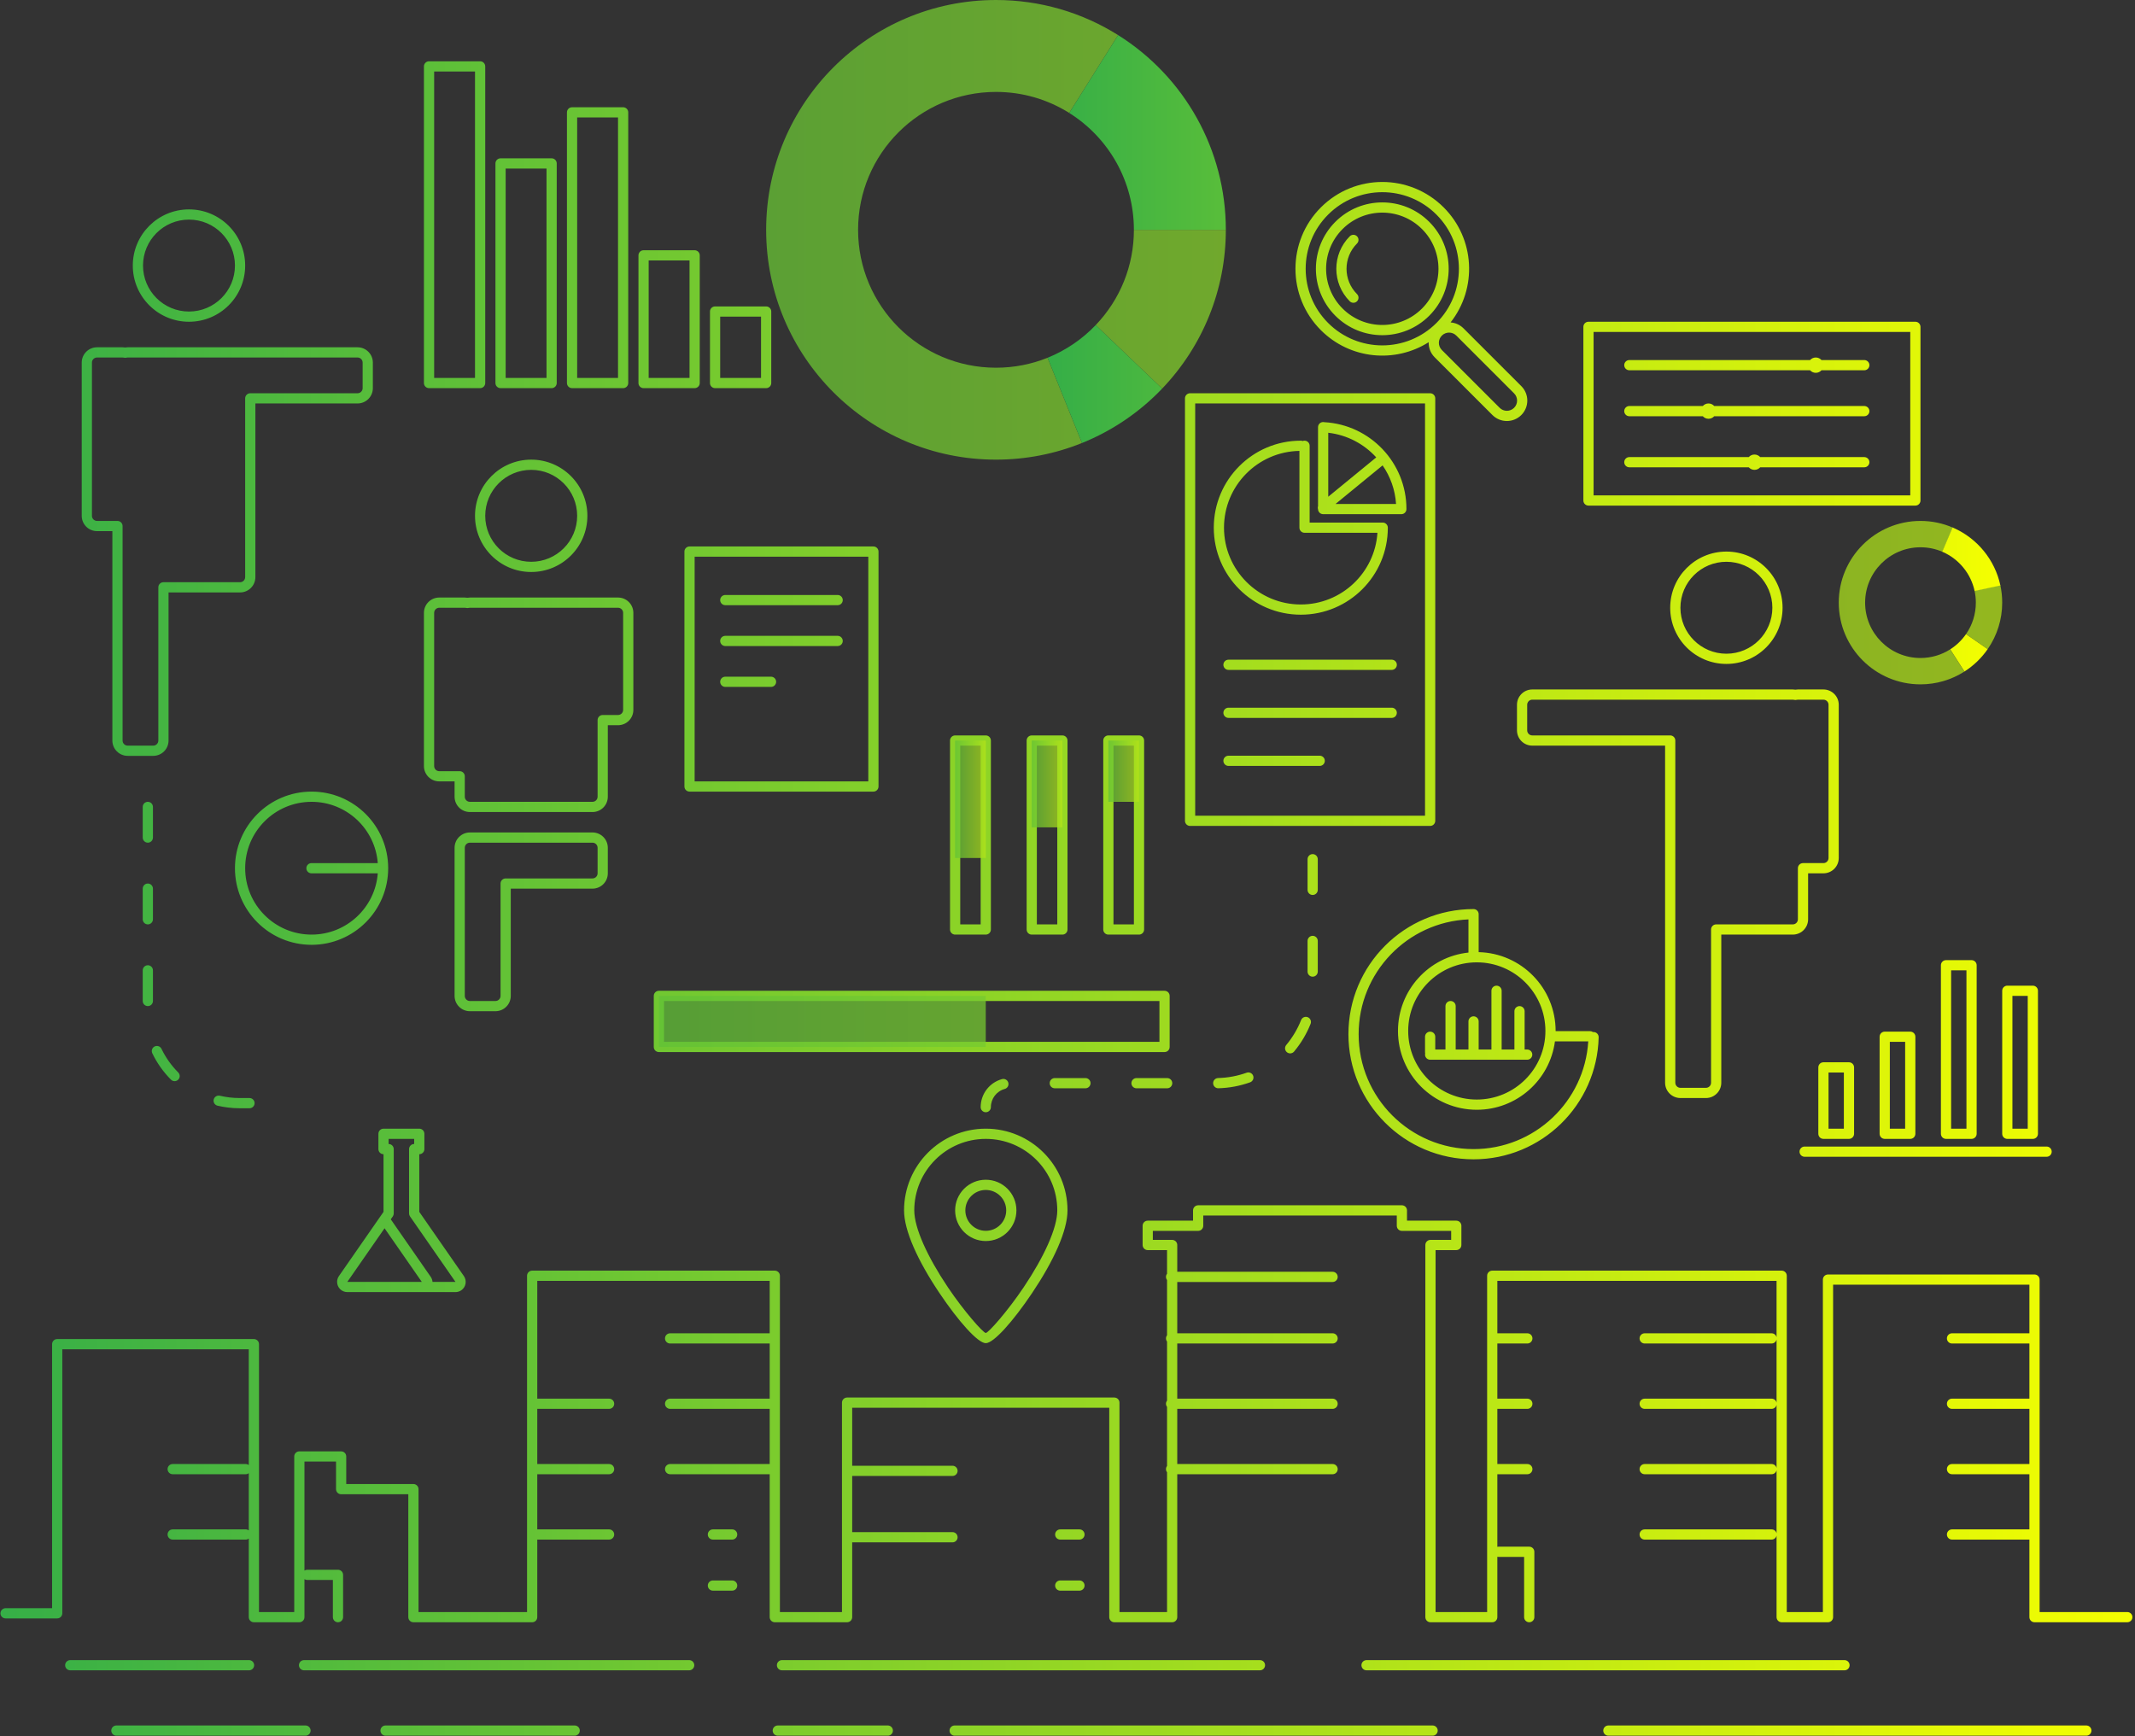 <?xml version="1.0" encoding="UTF-8"?>
<svg width="418px" height="340px" viewBox="0 0 418 340" version="1.1" xmlns="http://www.w3.org/2000/svg" xmlns:xlink="http://www.w3.org/1999/xlink">
    <rect x="0" y="0" width="418" height="340" fill="#333333" stroke="none"/>
    <!-- Generator: Sketch 52.6 (67491) - http://www.bohemiancoding.com/sketch -->
    <title>business_insight</title>
    <desc>Created with Sketch.</desc>
    <defs>
        <linearGradient x1="-9.33%" y1="54.834%" x2="100%" y2="54.834%" id="linearGradient-1">
            <stop stop-color="#23A74E" offset="0%"></stop>
            <stop stop-color="#F5FF00" offset="100%"></stop>
        </linearGradient>
        <linearGradient x1="-77.203%" y1="59.142%" x2="180.498%" y2="59.142%" id="linearGradient-2">
            <stop stop-color="#23A74E" offset="0%"></stop>
            <stop stop-color="#F5FF00" offset="100%"></stop>
        </linearGradient>
    </defs>
    <g id="Page-1" stroke="none" stroke-width="1" fill="none" fill-rule="evenodd">
        <g id="business_insight" transform="translate(-1, 0)">
            <rect id="Rectangle" fill="#D8D8D8" fill-rule="nonzero" opacity="0" x="0" y="0" width="420" height="340"></rect>
            <g transform="translate(1, 0)">
                <path d="M279.711,67.007 C273.14,71.166 264.339,70.381 258.61,64.652 C251.971,58.013 251.971,47.249 258.61,40.61 C265.249,33.971 276.013,33.971 282.652,40.61 C288.806,46.764 289.255,56.462 284,63.134 C284.925,63.201 285.83,63.588 286.537,64.295 L297.851,75.608 C299.413,77.17 299.413,79.703 297.851,81.265 C296.289,82.827 293.756,82.827 292.194,81.265 L280.88,69.952 C280.07,69.141 279.68,68.069 279.711,67.007 Z M279.025,206.276 C279.009,206.204 279,206.129 279,206.053 L279,203 C279,202.448 279.448,202 280,202 C280.552,202 281,202.448 281,203 L281,205.5 L283,205.5 L283,197 C283,196.448 283.448,196 284,196 C284.552,196 285,196.448 285,197 L285,205.5 L287.5,205.5 L287.5,200 C287.5,199.448 287.948,199 288.5,199 C289.052,199 289.5,199.448 289.5,200 L289.5,205.5 L292,205.5 L292,194 C292,193.448 292.448,193 293,193 C293.552,193 294,193.448 294,194 L294,205.5 L296.5,205.5 L296.5,198 C296.5,197.448 296.948,197 297.5,197 C298.052,197 298.5,197.448 298.5,198 L298.5,205.5 L299,205.5 C299.552,205.5 300,205.948 300,206.5 C300,207.052 299.552,207.5 299,207.5 L280,207.5 C279.448,207.5 279,207.052 279,206.5 C279,206.423 279.009,206.348 279.025,206.276 Z M304.434,203.901 C303.438,211.462 296.968,217.297 289.135,217.297 C280.612,217.297 273.703,210.388 273.703,201.865 C273.703,193.894 279.746,187.335 287.5,186.518 L287.5,180.022 C275.538,180.545 266,190.409 266,202.5 C266,214.926 276.074,225 288.5,225 C300.436,225 310.233,215.694 310.957,203.901 L304.434,203.901 Z M304.568,201.901 L311.302,201.901 C311.518,201.901 311.717,201.969 311.88,202.085 C311.925,202.08 311.971,202.078 312.017,202.079 C312.569,202.092 313.006,202.551 312.993,203.103 C312.672,216.379 301.806,227 288.5,227 C274.969,227 264,216.031 264,202.5 C264,188.969 274.969,178 288.5,178 C288.776,178 289.026,178.112 289.207,178.293 C289.388,178.474 289.5,178.724 289.5,179 L289.5,186.437 C297.855,186.63 304.568,193.464 304.568,201.865 C304.568,201.877 304.568,201.889 304.568,201.901 Z M76.508,238.748 L84.327,250.008 C84.539,250.313 84.654,250.655 84.679,251 L89.176,251 L80.267,238.17 C80.15,238.003 80.088,237.804 80.088,237.6 L80.088,225 C80.088,224.448 80.536,224 81.088,224 L81.088,223 L76.088,223 L76.088,224 C76.64,224 77.088,224.448 77.088,225 L77.088,237.6 C77.088,237.804 77.026,238.003 76.909,238.17 L76.508,238.748 Z M75.291,240.502 L68,251 L82.581,251 L75.291,240.502 Z M293.157,261.065 L299.028,261.065 C299.58,261.065 300.028,261.512 300.028,262.065 C300.028,262.617 299.58,263.065 299.028,263.065 L293.157,263.065 L293.157,273.863 L299.028,273.863 C299.58,273.863 300.028,274.311 300.028,274.863 C300.028,275.415 299.58,275.863 299.028,275.863 L293.157,275.863 L293.157,286.662 L299.028,286.662 C299.58,286.662 300.028,287.109 300.028,287.662 C300.028,288.214 299.58,288.662 299.028,288.662 L293.157,288.662 L293.157,302.872 C293.228,302.856 293.301,302.848 293.376,302.848 L299.4,302.848 C299.952,302.848 300.4,303.296 300.4,303.848 L300.4,316.646 C300.4,317.199 299.952,317.646 299.4,317.646 C298.848,317.646 298.4,317.199 298.4,316.646 L298.4,304.848 L293.376,304.848 C293.301,304.848 293.228,304.84 293.157,304.824 L293.157,316.646 C293.157,317.199 292.709,317.646 292.157,317.646 L280.063,317.646 C279.511,317.646 279.063,317.199 279.063,316.646 L279.063,243.776 C279.063,243.223 279.511,242.776 280.063,242.776 L284.117,242.776 L284.117,241.011 L274.469,241.011 C273.917,241.011 273.469,240.564 273.469,240.011 L273.469,238 L235.579,238 L235.579,240.011 C235.579,240.564 235.131,241.011 234.579,241.011 L225.707,241.011 L225.707,242.776 L229.489,242.776 C230.042,242.776 230.489,243.223 230.489,243.776 L230.489,249.019 L260.901,249.019 C261.453,249.019 261.901,249.467 261.901,250.019 C261.901,250.571 261.453,251.019 260.901,251.019 L230.489,251.019 L230.489,261.065 L260.901,261.065 C261.453,261.065 261.901,261.512 261.901,262.065 C261.901,262.617 261.453,263.065 260.901,263.065 L230.489,263.065 L230.489,273.863 L260.901,273.863 C261.453,273.863 261.901,274.311 261.901,274.863 C261.901,275.415 261.453,275.863 260.901,275.863 L230.489,275.863 L230.489,286.662 L260.901,286.662 C261.453,286.662 261.901,287.109 261.901,287.662 C261.901,288.214 261.453,288.662 260.901,288.662 L230.489,288.662 L230.489,316.646 C230.489,317.199 230.042,317.646 229.489,317.646 L218.174,317.646 C217.621,317.646 217.174,317.199 217.174,316.646 L217.174,275.643 L166.846,275.643 L166.846,287 L186.485,287 C187.037,287 187.485,287.448 187.485,288 C187.485,288.552 187.037,289 186.485,289 L166.846,289 L166.846,300 L186.485,300 C187.037,300 187.485,300.448 187.485,301 C187.485,301.552 187.037,302 186.485,302 L166.846,302 L166.846,316.646 C166.846,317.199 166.398,317.646 165.846,317.646 L151.695,317.646 C151.143,317.646 150.695,317.199 150.695,316.646 L150.695,288.662 L131.198,288.662 C130.645,288.662 130.198,288.214 130.198,287.662 C130.198,287.109 130.645,286.662 131.198,286.662 L150.695,286.662 L150.695,275.863 L131.198,275.863 C130.645,275.863 130.198,275.415 130.198,274.863 C130.198,274.311 130.645,273.863 131.198,273.863 L150.695,273.863 L150.695,263.065 L131.198,263.065 C130.645,263.065 130.198,262.617 130.198,262.065 C130.198,261.512 130.645,261.065 131.198,261.065 L150.695,261.065 L150.695,250.798 L105.189,250.798 L105.189,273.863 L119.251,273.863 C119.803,273.863 120.251,274.311 120.251,274.863 C120.251,275.415 119.803,275.863 119.251,275.863 L105.189,275.863 L105.189,286.662 L119.251,286.662 C119.803,286.662 120.251,287.109 120.251,287.662 C120.251,288.214 119.803,288.662 119.251,288.662 L105.189,288.662 L105.189,299.46 L119.251,299.46 C119.803,299.46 120.251,299.908 120.251,300.46 C120.251,301.012 119.803,301.46 119.251,301.46 L105.189,301.46 L105.189,316.646 C105.189,317.199 104.741,317.646 104.189,317.646 L80.941,317.646 C80.388,317.646 79.941,317.199 79.941,316.646 L79.941,292.582 L66.79,292.582 C66.238,292.582 65.79,292.134 65.79,291.582 L65.79,286.183 L59.606,286.183 L59.606,307.525 C59.762,307.424 59.948,307.365 60.148,307.365 L66.172,307.365 C66.724,307.365 67.172,307.813 67.172,308.365 L67.172,316.646 C67.172,317.199 66.724,317.646 66.172,317.646 C65.62,317.646 65.172,317.199 65.172,316.646 L65.172,309.365 L60.148,309.365 C59.948,309.365 59.762,309.306 59.606,309.205 L59.606,316.646 C59.606,317.199 59.158,317.646 58.606,317.646 L49.707,317.646 C49.155,317.646 48.707,317.199 48.707,316.646 L48.707,301.265 C48.541,301.388 48.336,301.46 48.114,301.46 L33.81,301.46 C33.258,301.46 32.81,301.012 32.81,300.46 C32.81,299.908 33.258,299.46 33.81,299.46 L48.114,299.46 C48.336,299.46 48.541,299.532 48.707,299.655 L48.707,288.467 C48.541,288.589 48.336,288.662 48.114,288.662 L33.81,288.662 C33.258,288.662 32.81,288.214 32.81,287.662 C32.81,287.109 33.258,286.662 33.81,286.662 L48.114,286.662 C48.336,286.662 48.541,286.734 48.707,286.856 L48.707,264.194 L12.197,264.194 L12.197,315.894 C12.197,316.446 11.75,316.894 11.197,316.894 L1.089,316.894 C0.537,316.894 0.089,316.446 0.089,315.894 C0.089,315.341 0.537,314.894 1.089,314.894 L10.197,314.894 L10.197,263.194 C10.197,262.642 10.645,262.194 11.197,262.194 L49.707,262.194 C50.259,262.194 50.707,262.642 50.707,263.194 L50.707,315.646 L57.606,315.646 L57.606,285.183 C57.606,284.63 58.054,284.183 58.606,284.183 L66.79,284.183 C67.342,284.183 67.79,284.63 67.79,285.183 L67.79,290.582 L80.941,290.582 C81.493,290.582 81.941,291.029 81.941,291.582 L81.941,315.646 L103.189,315.646 L103.189,249.798 C103.189,249.246 103.636,248.798 104.189,248.798 L151.695,248.798 C152.247,248.798 152.695,249.246 152.695,249.798 L152.695,315.646 L164.846,315.646 L164.846,274.643 C164.846,274.09 165.294,273.643 165.846,273.643 L218.174,273.643 C218.726,273.643 219.174,274.09 219.174,274.643 L219.174,315.646 L228.489,315.646 L228.489,288.272 C228.359,288.103 228.281,287.891 228.281,287.662 C228.281,287.432 228.359,287.22 228.489,287.051 L228.489,275.474 C228.359,275.305 228.281,275.093 228.281,274.863 C228.281,274.633 228.359,274.422 228.489,274.253 L228.489,262.675 C228.359,262.506 228.281,262.294 228.281,262.065 C228.281,261.835 228.359,261.623 228.489,261.454 L228.489,250.629 C228.359,250.461 228.281,250.249 228.281,250.019 C228.281,249.789 228.359,249.577 228.489,249.409 L228.489,244.776 L224.707,244.776 C224.155,244.776 223.707,244.328 223.707,243.776 L223.707,240.011 C223.707,239.459 224.155,239.011 224.707,239.011 L233.579,239.011 L233.579,237 C233.579,236.448 234.026,236 234.579,236 L274.469,236 C275.022,236 275.469,236.448 275.469,237 L275.469,239.011 L285.117,239.011 C285.67,239.011 286.117,239.459 286.117,240.011 L286.117,243.776 C286.117,244.328 285.67,244.776 285.117,244.776 L281.063,244.776 L281.063,315.646 L291.157,315.646 L291.157,249.798 C291.157,249.246 291.605,248.798 292.157,248.798 L348.824,248.798 C349.377,248.798 349.824,249.246 349.824,249.798 L349.824,315.646 L356.893,315.646 L356.893,250.551 C356.893,249.999 357.341,249.551 357.893,249.551 L398.324,249.551 C398.876,249.551 399.324,249.999 399.324,250.551 L399.324,315.646 L416.493,315.646 C417.045,315.646 417.493,316.094 417.493,316.646 C417.493,317.199 417.045,317.646 416.493,317.646 L398.324,317.646 C397.772,317.646 397.324,317.199 397.324,316.646 L397.324,301.46 L382.175,301.46 C381.623,301.46 381.175,301.012 381.175,300.46 C381.175,299.908 381.623,299.46 382.175,299.46 L397.324,299.46 L397.324,288.662 L382.175,288.662 C381.623,288.662 381.175,288.214 381.175,287.662 C381.175,287.109 381.623,286.662 382.175,286.662 L397.324,286.662 L397.324,275.863 L382.175,275.863 C381.623,275.863 381.175,275.415 381.175,274.863 C381.175,274.311 381.623,273.863 382.175,273.863 L397.324,273.863 L397.324,263.065 L382.175,263.065 C381.623,263.065 381.175,262.617 381.175,262.065 C381.175,261.512 381.623,261.065 382.175,261.065 L397.324,261.065 L397.324,251.551 L358.893,251.551 L358.893,316.646 C358.893,317.199 358.445,317.646 357.893,317.646 L348.824,317.646 C348.272,317.646 347.824,317.199 347.824,316.646 L347.824,300.677 C347.725,301.125 347.326,301.46 346.848,301.46 L322.004,301.46 C321.452,301.46 321.004,301.012 321.004,300.46 C321.004,299.908 321.452,299.46 322.004,299.46 L346.848,299.46 C347.326,299.46 347.725,299.795 347.824,300.243 L347.824,287.878 C347.725,288.326 347.326,288.662 346.848,288.662 L322.004,288.662 C321.452,288.662 321.004,288.214 321.004,287.662 C321.004,287.109 321.452,286.662 322.004,286.662 L346.848,286.662 C347.326,286.662 347.725,286.997 347.824,287.445 L347.824,275.08 C347.725,275.528 347.326,275.863 346.848,275.863 L322.004,275.863 C321.452,275.863 321.004,275.415 321.004,274.863 C321.004,274.311 321.452,273.863 322.004,273.863 L346.848,273.863 C347.326,273.863 347.725,274.198 347.824,274.646 L347.824,262.281 C347.725,262.729 347.326,263.065 346.848,263.065 L322.004,263.065 C321.452,263.065 321.004,262.617 321.004,262.065 C321.004,261.512 321.452,261.065 322.004,261.065 L346.848,261.065 C347.326,261.065 347.725,261.4 347.824,261.848 L347.824,250.798 L293.157,250.798 L293.157,261.065 Z M153.105,327.057 C152.553,327.057 152.105,326.609 152.105,326.057 C152.105,325.505 152.553,325.057 153.105,325.057 L246.68,325.057 C247.232,325.057 247.68,325.505 247.68,326.057 C247.68,326.609 247.232,327.057 246.68,327.057 L153.105,327.057 Z M267.549,327.057 C266.996,327.057 266.549,326.609 266.549,326.057 C266.549,325.505 266.996,325.057 267.549,325.057 L361.123,325.057 C361.676,325.057 362.123,325.505 362.123,326.057 C362.123,326.609 361.676,327.057 361.123,327.057 L267.549,327.057 Z M186.909,339.856 C186.356,339.856 185.909,339.408 185.909,338.856 C185.909,338.303 186.356,337.856 186.909,337.856 L280.483,337.856 C281.036,337.856 281.483,338.303 281.483,338.856 C281.483,339.408 281.036,339.856 280.483,339.856 L186.909,339.856 Z M314.894,339.856 C314.341,339.856 313.894,339.408 313.894,338.856 C313.894,338.303 314.341,337.856 314.894,337.856 L408.468,337.856 C409.02,337.856 409.468,338.303 409.468,338.856 C409.468,339.408 409.02,339.856 408.468,339.856 L314.894,339.856 Z M59.53,327.057 C58.978,327.057 58.53,326.609 58.53,326.057 C58.53,325.505 58.978,325.057 59.53,325.057 L134.929,325.057 C135.481,325.057 135.929,325.505 135.929,326.057 C135.929,326.609 135.481,327.057 134.929,327.057 L59.53,327.057 Z M13.753,327.057 C13.201,327.057 12.753,326.609 12.753,326.057 C12.753,325.505 13.201,325.057 13.753,325.057 L48.759,325.057 C49.311,325.057 49.759,325.505 49.759,326.057 C49.759,326.609 49.311,327.057 48.759,327.057 L13.753,327.057 Z M152.278,339.856 C151.725,339.856 151.278,339.408 151.278,338.856 C151.278,338.303 151.725,337.856 152.278,337.856 L173.82,337.856 C174.372,337.856 174.82,338.303 174.82,338.856 C174.82,339.408 174.372,339.856 173.82,339.856 L152.278,339.856 Z M22.787,339.856 C22.235,339.856 21.787,339.408 21.787,338.856 C21.787,338.303 22.235,337.856 22.787,337.856 L59.813,337.856 C60.365,337.856 60.813,338.303 60.813,338.856 C60.813,339.408 60.365,339.856 59.813,339.856 L22.787,339.856 Z M75.487,339.856 C74.934,339.856 74.487,339.408 74.487,338.856 C74.487,338.303 74.934,337.856 75.487,337.856 L112.513,337.856 C113.065,337.856 113.513,338.303 113.513,338.856 C113.513,339.408 113.065,339.856 112.513,339.856 L75.487,339.856 Z M139.578,301.46 C139.026,301.46 138.578,301.012 138.578,300.46 C138.578,299.908 139.026,299.46 139.578,299.46 L143.342,299.46 C143.894,299.46 144.342,299.908 144.342,300.46 C144.342,301.012 143.894,301.46 143.342,301.46 L139.578,301.46 Z M139.578,311.46 C139.026,311.46 138.578,311.012 138.578,310.46 C138.578,309.908 139.026,309.46 139.578,309.46 L143.342,309.46 C143.894,309.46 144.342,309.908 144.342,310.46 C144.342,311.012 143.894,311.46 143.342,311.46 L139.578,311.46 Z M207.578,301.46 C207.026,301.46 206.578,301.012 206.578,300.46 C206.578,299.908 207.026,299.46 207.578,299.46 L211.342,299.46 C211.894,299.46 212.342,299.908 212.342,300.46 C212.342,301.012 211.894,301.46 211.342,301.46 L207.578,301.46 Z M207.578,311.46 C207.026,311.46 206.578,311.012 206.578,310.46 C206.578,309.908 207.026,309.46 207.578,309.46 L211.342,309.46 C211.894,309.46 212.342,309.908 212.342,310.46 C212.342,311.012 211.894,311.46 211.342,311.46 L207.578,311.46 Z M90.819,249.859 C91.449,250.766 91.224,252.013 90.317,252.643 C89.982,252.875 89.584,253 89.176,253 L68,253 C66.895,253 66,252.105 66,251 C66,250.592 66.125,250.194 66.357,249.859 L75.088,237.287 L75.088,226 C74.536,226 74.088,225.552 74.088,225 L74.088,222 C74.088,221.448 74.536,221 75.088,221 L82.088,221 C82.64,221 83.088,221.448 83.088,222 L83.088,225 C83.088,225.552 82.64,226 82.088,226 L82.088,237.287 L90.819,249.859 Z M183.917,253.164 C179.701,246.881 177,240.975 177,237 C177,228.163 184.163,221 193,221 C201.837,221 209,228.163 209,237 C209,240.975 206.299,246.881 202.083,253.164 C198.39,258.668 194.559,263 193,263 C191.441,263 187.61,258.668 183.917,253.164 Z M200.423,252.049 C204.429,246.079 207,240.456 207,237 C207,229.268 200.732,223 193,223 C185.268,223 179,229.268 179,237 C179,240.456 181.571,246.079 185.577,252.049 C188.712,256.72 192.497,261 193,261 C193.503,261 197.288,256.72 200.423,252.049 Z M193,243 C189.686,243 187,240.314 187,237 C187,233.686 189.686,231 193,231 C196.314,231 199,233.686 199,237 C199,240.314 196.314,243 193,243 Z M193,241 C195.209,241 197,239.209 197,237 C197,234.791 195.209,233 193,233 C190.791,233 189,234.791 189,237 C189,239.209 190.791,241 193,241 Z M289.135,215.297 C296.554,215.297 302.568,209.283 302.568,201.865 C302.568,194.446 296.554,188.432 289.135,188.432 C281.717,188.432 275.703,194.446 275.703,201.865 C275.703,209.283 281.717,215.297 289.135,215.297 Z M358,210 L358,221 L361,221 L361,210 L358,210 Z M357,208 L362,208 C362.552,208 363,208.448 363,209 L363,222 C363,222.552 362.552,223 362,223 L357,223 C356.448,223 356,222.552 356,222 L356,209 C356,208.448 356.448,208 357,208 Z M370,204 L370,221 L373,221 L373,204 L370,204 Z M369,202 L374,202 C374.552,202 375,202.448 375,203 L375,222 C375,222.552 374.552,223 374,223 L369,223 C368.448,223 368,222.552 368,222 L368,203 C368,202.448 368.448,202 369,202 Z M382,190 L382,221 L385,221 L385,190 L382,190 Z M381,188 L386,188 C386.552,188 387,188.448 387,189 L387,222 C387,222.552 386.552,223 386,223 L381,223 C380.448,223 380,222.552 380,222 L380,189 C380,188.448 380.448,188 381,188 Z M394,195 L394,221 L397,221 L397,195 L394,195 Z M393,193 L398,193 C398.552,193 399,193.448 399,194 L399,222 C399,222.552 398.552,223 398,223 L393,223 C392.448,223 392,222.552 392,222 L392,194 C392,193.448 392.448,193 393,193 Z M353.32,226.5 C352.768,226.5 352.32,226.052 352.32,225.5 C352.32,224.948 352.768,224.5 353.32,224.5 L400.694,224.5 C401.246,224.5 401.694,224.948 401.694,225.5 C401.694,226.052 401.246,226.5 400.694,226.5 L353.32,226.5 Z M328,212 C328,212.552 328.448,213 329,213 L334,213 C334.552,213 335,212.552 335,212 L335,182 C335,181.448 335.448,181 336,181 L351,181 C351.552,181 352,180.552 352,180 L352,170 C352,169.448 352.448,169 353,169 L357,169 C357.552,169 358,168.552 358,168 L358,138 C358,137.448 357.552,137 357,137 L352,137 C351.914,137 351.83,137.011 351.749,137.031 C351.586,137.074 351.414,137.074 351.251,137.031 C351.17,137.011 351.086,137 351,137 L300,137 C299.448,137 299,137.448 299,138 L299,143 C299,143.552 299.448,144 300,144 L327,144 C327.552,144 328,144.448 328,145 L328,212 Z M337,183 L337,212 C337,213.657 335.657,215 334,215 L329,215 C327.343,215 326,213.657 326,212 L326,146 L300,146 C298.343,146 297,144.657 297,143 L297,138 C297,136.343 298.343,135 300,135 L351,135 C351.169,135 351.336,135.014 351.5,135.042 C351.664,135.014 351.831,135 352,135 L357,135 C358.657,135 360,136.343 360,138 L360,168 C360,169.657 358.657,171 357,171 L354,171 L354,180 C354,181.657 352.657,183 351,183 L337,183 Z M338,130 C331.925,130 327,125.075 327,119 C327,112.925 331.925,108 338,108 C344.075,108 349,112.925 349,119 C349,125.075 344.075,130 338,130 Z M338,128 C342.971,128 347,123.971 347,119 C347,114.029 342.971,110 338,110 C333.029,110 329,114.029 329,119 C329,123.971 333.029,128 338,128 Z M312,97 L374,97 L374,65 L312,65 L312,97 Z M311,63 L375,63 C375.552,63 376,63.448 376,64 L376,98 C376,98.552 375.552,99 375,99 L311,99 C310.448,99 310,98.552 310,98 L310,64 C310,63.448 310.448,63 311,63 Z M342.382,89.5 C342.657,89.193 343.056,89 343.5,89 C343.944,89 344.343,89.193 344.618,89.5 L365,89.5 C365.552,89.5 366,89.948 366,90.5 C366,91.052 365.552,91.5 365,91.5 L344.618,91.5 C344.343,91.807 343.944,92 343.5,92 C343.056,92 342.657,91.807 342.382,91.5 L319,91.5 C318.448,91.5 318,91.052 318,90.5 C318,89.948 318.448,89.5 319,89.5 L342.382,89.5 Z M333.382,79.5 C333.657,79.193 334.056,79 334.5,79 C334.944,79 335.343,79.193 335.618,79.5 L365,79.5 C365.552,79.5 366,79.948 366,80.5 C366,81.052 365.552,81.5 365,81.5 L335.618,81.5 C335.343,81.807 334.944,82 334.5,82 C334.056,82 333.657,81.807 333.382,81.5 L319,81.5 C318.448,81.5 318,81.052 318,80.5 C318,79.948 318.448,79.5 319,79.5 L333.382,79.5 Z M354.382,70.5 C354.657,70.193 355.056,70 355.5,70 C355.944,70 356.343,70.193 356.618,70.5 L365,70.5 C365.552,70.5 366,70.948 366,71.5 C366,72.052 365.552,72.5 365,72.5 L356.618,72.5 C356.343,72.807 355.944,73 355.5,73 C355.056,73 354.657,72.807 354.382,72.5 L319,72.5 C318.448,72.5 318,72.052 318,71.5 C318,70.948 318.448,70.5 319,70.5 L354.382,70.5 Z M281.237,63.237 C287.095,57.38 287.095,47.882 281.237,42.024 C275.38,36.166 265.882,36.166 260.024,42.024 C254.166,47.882 254.166,57.38 260.024,63.237 C265.882,69.095 275.38,69.095 281.237,63.237 Z M279.823,61.823 C274.746,66.9 266.515,66.9 261.438,61.823 C256.362,56.746 256.362,48.515 261.438,43.438 C266.515,38.362 274.746,38.362 279.823,43.438 C284.9,48.515 284.9,56.746 279.823,61.823 Z M278.409,60.409 C282.705,56.113 282.705,49.148 278.409,44.853 C274.113,40.557 267.148,40.557 262.853,44.853 C258.557,49.148 258.557,56.113 262.853,60.409 C267.148,64.705 274.113,64.705 278.409,60.409 Z M264.267,46.267 C264.657,45.876 265.291,45.876 265.681,46.267 C266.072,46.657 266.072,47.291 265.681,47.681 C262.947,50.415 262.947,54.847 265.681,57.581 C266.072,57.971 266.072,58.604 265.681,58.995 C265.291,59.385 264.657,59.385 264.267,58.995 C260.752,55.48 260.752,49.782 264.267,46.267 Z M282.295,65.709 C281.514,66.49 281.514,67.756 282.295,68.537 L293.608,79.851 C294.389,80.632 295.656,80.632 296.437,79.851 C297.218,79.07 297.218,77.804 296.437,77.023 L285.123,65.709 C284.342,64.928 283.076,64.928 282.295,65.709 Z M258.051,99.103 L258.051,83.64 C258.051,83.088 258.499,82.64 259.051,82.64 C259.131,82.64 259.208,82.649 259.281,82.667 C268.275,83.166 275.36,90.619 275.36,99.678 C275.36,99.954 275.248,100.204 275.067,100.385 C274.886,100.566 274.636,100.678 274.36,100.678 L259.051,100.678 C258.517,100.678 258.08,100.258 258.053,99.73 C257.985,99.525 257.985,99.305 258.051,99.103 Z M270.692,91.125 L261.478,98.678 L273.327,98.678 C273.144,95.886 272.197,93.299 270.692,91.125 Z M269.447,89.559 C267.064,86.94 263.768,85.163 260.051,84.738 L260.051,97.261 L269.447,89.559 Z M255.042,86.353 C255.155,86.309 255.278,86.285 255.407,86.285 C255.959,86.285 256.407,86.733 256.407,87.285 L256.407,102.322 L270.715,102.322 C271.267,102.322 271.715,102.77 271.715,103.322 C271.715,112.732 264.087,120.36 254.678,120.36 C245.268,120.36 237.64,112.732 237.64,103.322 C237.64,93.913 245.268,86.285 254.678,86.285 C254.806,86.285 254.929,86.309 255.042,86.353 Z M254.407,88.287 C246.227,88.432 239.64,95.108 239.64,103.322 C239.64,111.627 246.373,118.36 254.678,118.36 C262.647,118.36 269.168,112.161 269.682,104.322 L255.407,104.322 C254.854,104.322 254.407,103.875 254.407,103.322 L254.407,88.287 Z M234,159.72 L279,159.72 L279,79 L234,79 L234,159.72 Z M233,77 L280,77 C280.552,77 281,77.448 281,78 L281,160.72 C281,161.272 280.552,161.72 280,161.72 L233,161.72 C232.448,161.72 232,161.272 232,160.72 L232,78 C232,77.448 232.448,77 233,77 Z M240.52,131.17 C239.968,131.17 239.52,130.722 239.52,130.17 C239.52,129.618 239.968,129.17 240.52,129.17 L272.48,129.17 C273.032,129.17 273.48,129.618 273.48,130.17 C273.48,130.722 273.032,131.17 272.48,131.17 L240.52,131.17 Z M240.52,140.57 C239.968,140.57 239.52,140.122 239.52,139.57 C239.52,139.018 239.968,138.57 240.52,138.57 L272.48,138.57 C273.032,138.57 273.48,139.018 273.48,139.57 C273.48,140.122 273.032,140.57 272.48,140.57 L240.52,140.57 Z M240.52,149.97 C239.968,149.97 239.52,149.522 239.52,148.97 C239.52,148.418 239.968,147.97 240.52,147.97 L258.38,147.97 C258.932,147.97 259.38,148.418 259.38,148.97 C259.38,149.522 258.932,149.97 258.38,149.97 L240.52,149.97 Z M98,173 C98,172.448 98.448,172 99,172 L116,172 C116.552,172 117,171.552 117,171 L117,166 C117,165.448 116.552,165 116,165 L92,165 C91.448,165 91,165.448 91,166 L91,195 C91,195.552 91.448,196 92,196 L97,196 C97.552,196 98,195.552 98,195 L98,173 Z M100,174 L100,195 C100,196.657 98.657,198 97,198 L92,198 C90.343,198 89,196.657 89,195 L89,166 C89,164.343 90.343,163 92,163 L116,163 C117.657,163 119,164.343 119,166 L119,171 C119,172.657 117.657,174 116,174 L100,174 Z M117,141 C117,140.448 117.448,140 118,140 L121,140 C121.552,140 122,139.552 122,139 L122,120 C122,119.448 121.552,119 121,119 L92,119 C91.914,119 91.83,119.011 91.749,119.031 C91.586,119.074 91.414,119.074 91.251,119.031 C91.17,119.011 91.086,119 91,119 L86,119 C85.448,119 85,119.448 85,120 L85,150 C85,150.552 85.448,151 86,151 L90,151 C90.552,151 91,151.448 91,152 L91,156 C91,156.552 91.448,157 92,157 L116,157 C116.552,157 117,156.552 117,156 L117,141 Z M119,156 C119,157.657 117.657,159 116,159 L92,159 C90.343,159 89,157.657 89,156 L89,153 L86,153 C84.343,153 83,151.657 83,150 L83,120 C83,118.343 84.343,117 86,117 L91,117 C91.169,117 91.336,117.014 91.5,117.042 C91.664,117.014 91.831,117 92,117 L121,117 C122.657,117 124,118.343 124,120 L124,139 C124,140.657 122.657,142 121,142 L119,142 L119,156 Z M104,112 C97.925,112 93,107.075 93,101 C93,94.925 97.925,90 104,90 C110.075,90 115,94.925 115,101 C115,107.075 110.075,112 104,112 Z M104,110 C108.971,110 113,105.971 113,101 C113,96.029 108.971,92 104,92 C99.029,92 95,96.029 95,101 C95,105.971 99.029,110 104,110 Z M37,63 C30.925,63 26,58.075 26,52 C26,45.925 30.925,41 37,41 C43.075,41 48,45.925 48,52 C48,58.075 43.075,63 37,63 Z M37,61 C41.971,61 46,56.971 46,52 C46,47.029 41.971,43 37,43 C32.029,43 28,47.029 28,52 C28,56.971 32.029,61 37,61 Z M136,109 L136,153 L170,153 L170,109 L136,109 Z M135,107 L171,107 C171.552,107 172,107.448 172,108 L172,154 C172,154.552 171.552,155 171,155 L135,155 C134.448,155 134,154.552 134,154 L134,108 C134,107.448 134.448,107 135,107 Z M142,126.5 C141.448,126.5 141,126.052 141,125.5 C141,124.948 141.448,124.5 142,124.5 L164,124.5 C164.552,124.5 165,124.948 165,125.5 C165,126.052 164.552,126.5 164,126.5 L142,126.5 Z M142,134.5 C141.448,134.5 141,134.052 141,133.5 C141,132.948 141.448,132.5 142,132.5 L150.957,132.5 C151.509,132.5 151.957,132.948 151.957,133.5 C151.957,134.052 151.509,134.5 150.957,134.5 L142,134.5 Z M142,118.5 C141.448,118.5 141,118.052 141,117.5 C141,116.948 141.448,116.5 142,116.5 L164,116.5 C164.552,116.5 165,116.948 165,117.5 C165,118.052 164.552,118.5 164,118.5 L142,118.5 Z M31,115 C31,114.448 31.448,114 32,114 L47,114 C47.552,114 48,113.552 48,113 L48,78 C48,77.448 48.448,77 49,77 L70,77 C70.552,77 71,76.552 71,76 L71,71 C71,70.448 70.552,70 70,70 L25,70 C24.914,70 24.83,70.011 24.749,70.031 C24.586,70.074 24.414,70.074 24.251,70.031 C24.17,70.011 24.086,70 24,70 L19,70 C18.448,70 18,70.448 18,71 L18,101 C18,101.552 18.448,102 19,102 L23,102 C23.552,102 24,102.448 24,103 L24,145 C24,145.552 24.448,146 25,146 L30,146 C30.552,146 31,145.552 31,145 L31,115 Z M33,116 L33,145 C33,146.657 31.657,148 30,148 L25,148 C23.343,148 22,146.657 22,145 L22,104 L19,104 C17.343,104 16,102.657 16,101 L16,71 C16,69.343 17.343,68 19,68 L24,68 C24.169,68 24.336,68.014 24.5,68.042 C24.664,68.014 24.831,68 25,68 L70,68 C71.657,68 73,69.343 73,71 L73,76 C73,77.657 71.657,79 70,79 L50,79 L50,113 C50,114.657 48.657,116 47,116 L33,116 Z M85,14 L85,74 L93,74 L93,14 L85,14 Z M84,12 L94,12 C94.552,12 95,12.448 95,13 L95,75 C95,75.552 94.552,76 94,76 L84,76 C83.448,76 83,75.552 83,75 L83,13 C83,12.448 83.448,12 84,12 Z M99,33 L99,74 L107,74 L107,33 L99,33 Z M98,31 L108,31 C108.552,31 109,31.448 109,32 L109,75 C109,75.552 108.552,76 108,76 L98,76 C97.448,76 97,75.552 97,75 L97,32 C97,31.448 97.448,31 98,31 Z M113,23 L113,74 L121,74 L121,23 L113,23 Z M112,21 L122,21 C122.552,21 123,21.448 123,22 L123,75 C123,75.552 122.552,76 122,76 L112,76 C111.448,76 111,75.552 111,75 L111,22 C111,21.448 111.448,21 112,21 Z M127,51 L127,74 L135,74 L135,51 L127,51 Z M126,49 L136,49 C136.552,49 137,49.448 137,50 L137,75 C137,75.552 136.552,76 136,76 L126,76 C125.448,76 125,75.552 125,75 L125,50 C125,49.448 125.448,49 126,49 Z M141,62 L141,74 L149,74 L149,62 L141,62 Z M140,60 L150,60 C150.552,60 151,60.448 151,61 L151,75 C151,75.552 150.552,76 150,76 L140,76 C139.448,76 139,75.552 139,75 L139,61 C139,60.448 139.448,60 140,60 Z M188,146 L188,181 L192,181 L192,146 L188,146 Z M187,144 L193,144 C193.552,144 194,144.448 194,145 L194,182 C194,182.552 193.552,183 193,183 L187,183 C186.448,183 186,182.552 186,182 L186,145 C186,144.448 186.448,144 187,144 Z M203,146 L203,181 L207,181 L207,146 L203,146 Z M202,144 L208,144 C208.552,144 209,144.448 209,145 L209,182 C209,182.552 208.552,183 208,183 L202,183 C201.448,183 201,182.552 201,182 L201,145 C201,144.448 201.448,144 202,144 Z M218,146 L218,181 L222,181 L222,146 L218,146 Z M217,144 L223,144 C223.552,144 224,144.448 224,145 L224,182 C224,182.552 223.552,183 223,183 L217,183 C216.448,183 216,182.552 216,182 L216,145 C216,144.448 216.448,144 217,144 Z M227,196 L130,196 L130,204 L227,204 L227,196 Z M229,195 L229,205 C229,205.552 228.552,206 228,206 L129,206 C128.448,206 128,205.552 128,205 L128,195 C128,194.448 128.448,194 129,194 L228,194 C228.552,194 229,194.448 229,195 Z M73.962,169.002 C73.453,162.289 67.844,157 61,157 C53.82,157 48,162.82 48,170 C48,177.18 53.82,183 61,183 C67.843,183 73.45,177.714 73.962,171.002 L60.981,171.002 C60.428,171.002 59.981,170.554 59.981,170.002 C59.981,169.45 60.428,169.002 60.981,169.002 L73.962,169.002 Z M61,185 C52.716,185 46,178.284 46,170 C46,161.716 52.716,155 61,155 C69.284,155 76,161.716 76,170 C76,178.284 69.284,185 61,185 Z M194,216.78 C194,217.333 193.552,217.78 193,217.78 C192.448,217.78 192,217.333 192,216.78 C192,214.202 193.73,211.966 196.181,211.294 C196.714,211.148 197.264,211.462 197.41,211.994 C197.556,212.527 197.243,213.077 196.71,213.223 C195.122,213.658 194,215.109 194,216.78 Z M206.512,213.092 C205.96,213.092 205.512,212.645 205.512,212.092 C205.512,211.54 205.96,211.092 206.512,211.092 L212.512,211.092 C213.064,211.092 213.512,211.54 213.512,212.092 C213.512,212.645 213.064,213.092 212.512,213.092 L206.512,213.092 Z M222.512,213.092 C221.96,213.092 221.512,212.645 221.512,212.092 C221.512,211.54 221.96,211.092 222.512,211.092 L228.512,211.092 C229.064,211.092 229.512,211.54 229.512,212.092 C229.512,212.645 229.064,213.092 228.512,213.092 L222.512,213.092 Z M238.539,213.085 C237.987,213.1 237.527,212.664 237.513,212.112 C237.498,211.56 237.934,211.101 238.486,211.086 C240.413,211.035 242.292,210.681 244.073,210.042 C244.593,209.856 245.165,210.127 245.352,210.647 C245.538,211.166 245.267,211.739 244.747,211.925 C242.768,212.635 240.678,213.029 238.539,213.085 Z M253.363,205.899 C253.009,206.323 252.378,206.38 251.954,206.026 C251.53,205.672 251.473,205.042 251.827,204.618 C253.048,203.154 254.031,201.506 254.735,199.734 C254.939,199.221 255.521,198.97 256.034,199.174 C256.547,199.378 256.798,199.959 256.594,200.472 C255.811,202.442 254.719,204.273 253.363,205.899 Z M258,190.238 C258,190.79 257.552,191.238 257,191.238 C256.448,191.238 256,190.79 256,190.238 L256,184.238 C256,183.686 256.448,183.238 257,183.238 C257.552,183.238 258,183.686 258,184.238 L258,190.238 Z M258,174.238 C258,174.79 257.552,175.238 257,175.238 C256.448,175.238 256,174.79 256,174.238 L256,168.238 C256,167.686 256.448,167.238 257,167.238 C257.552,167.238 258,167.686 258,168.238 L258,174.238 Z M27.943,158 C27.943,157.448 28.391,157 28.943,157 C29.495,157 29.943,157.448 29.943,158 L29.943,164 C29.943,164.552 29.495,165 28.943,165 C28.391,165 27.943,164.552 27.943,164 L27.943,158 Z M27.943,174 C27.943,173.448 28.391,173 28.943,173 C29.495,173 29.943,173.448 29.943,174 L29.943,180 C29.943,180.552 29.495,181 28.943,181 C28.391,181 27.943,180.552 27.943,180 L27.943,174 Z M27.943,190 C27.943,189.448 28.391,189 28.943,189 C29.495,189 29.943,189.448 29.943,190 L29.943,196 C29.943,196.552 29.495,197 28.943,197 C28.391,197 27.943,196.552 27.943,196 L27.943,190 Z M29.816,206.235 C29.576,205.738 29.785,205.14 30.283,204.901 C30.781,204.661 31.378,204.87 31.618,205.367 C32.443,207.081 33.552,208.644 34.894,209.992 C35.283,210.384 35.282,211.017 34.89,211.406 C34.499,211.796 33.866,211.794 33.476,211.403 C31.977,209.897 30.738,208.15 29.816,206.235 Z M42.586,216.498 C42.048,216.372 41.715,215.833 41.841,215.296 C41.967,214.758 42.505,214.424 43.043,214.551 C44.293,214.844 45.579,214.996 46.883,215 L48.847,215 C49.399,215 49.847,215.448 49.847,216 C49.847,216.552 49.399,217 48.847,217 L46.88,217 C45.421,216.995 43.983,216.826 42.586,216.498 Z" id="Combined-Shape" fill="url(#linearGradient-1)" fill-rule="nonzero"></path>
                <path d="M193,195 L193,205 L129,205 L129,195 L193,195 Z M382.36,103.315 L380.307,108.05 C378.961,107.466 377.504,107.161 376,107.161 C370.014,107.161 365.161,112.014 365.161,118 C365.161,123.986 370.014,128.839 376,128.839 C378.093,128.839 380.092,128.247 381.816,127.148 L384.59,131.501 C382.043,133.124 379.083,134 376,134 C367.163,134 360,126.837 360,118 C360,109.163 367.163,102 376,102 C378.214,102 380.369,102.451 382.36,103.315 Z M389.163,127.098 L384.919,124.16 C386.163,122.364 386.839,120.236 386.839,118 C386.839,117.199 386.752,116.412 386.583,115.646 L391.622,114.531 C391.873,115.662 392,116.824 392,118 C392,121.294 391,124.445 389.163,127.098 Z M218.911,6.873 L209.336,22.115 C205.076,19.438 200.155,18 195,18 C180.088,18 168,30.088 168,45 C168,59.912 180.088,72 195,72 C198.515,72 201.923,71.333 205.099,70.05 L211.837,86.742 C206.529,88.885 200.834,90 195,90 C170.147,90 150,69.853 150,45 C150,20.147 170.147,0 195,0 C203.568,0 211.803,2.407 218.911,6.873 Z M227.533,76.09 L214.521,63.653 C219.297,58.657 222,52.053 222,45 L240,45 C240,56.733 235.479,67.778 227.533,76.09 Z" id="Combined-Shape" fill="url(#linearGradient-2)" fill-rule="nonzero" opacity="0.749"></path>
                <rect id="Rectangle-Copy" fill="url(#linearGradient-2)" opacity="0.749" x="187" y="145" width="6" height="23"></rect>
                <rect id="Rectangle-Copy-2" fill="url(#linearGradient-2)" opacity="0.749" x="202" y="145" width="6" height="17"></rect>
                <rect id="Rectangle-Copy-3" fill="url(#linearGradient-2)" opacity="0.749" x="217" y="145" width="6" height="12"></rect>
                <path d="M391.646,114.638 L386.599,115.718 C385.873,112.328 383.543,109.482 380.382,108.083 C380.342,108.065 380.302,108.048 380.261,108.03 L382.292,103.285 C382.352,103.311 382.412,103.337 382.472,103.364 C387.137,105.429 390.573,109.624 391.646,114.638 Z M384.609,131.488 L381.829,127.14 C383.043,126.364 384.094,125.351 384.915,124.167 L389.156,127.108 C387.946,128.853 386.399,130.344 384.609,131.488 Z M211.837,86.742 L205.099,70.05 C208.654,68.615 211.868,66.429 214.521,63.653 L227.533,76.09 C223.121,80.706 217.771,84.346 211.837,86.742 Z M240,45 L222,45 C222,35.594 217.161,27.03 209.336,22.115 L218.911,6.873 C231.925,15.048 240,29.337 240,45 Z" id="Combined-Shape" fill="url(#linearGradient-1)" fill-rule="nonzero"></path>
            </g>
        </g>
    </g>
</svg>